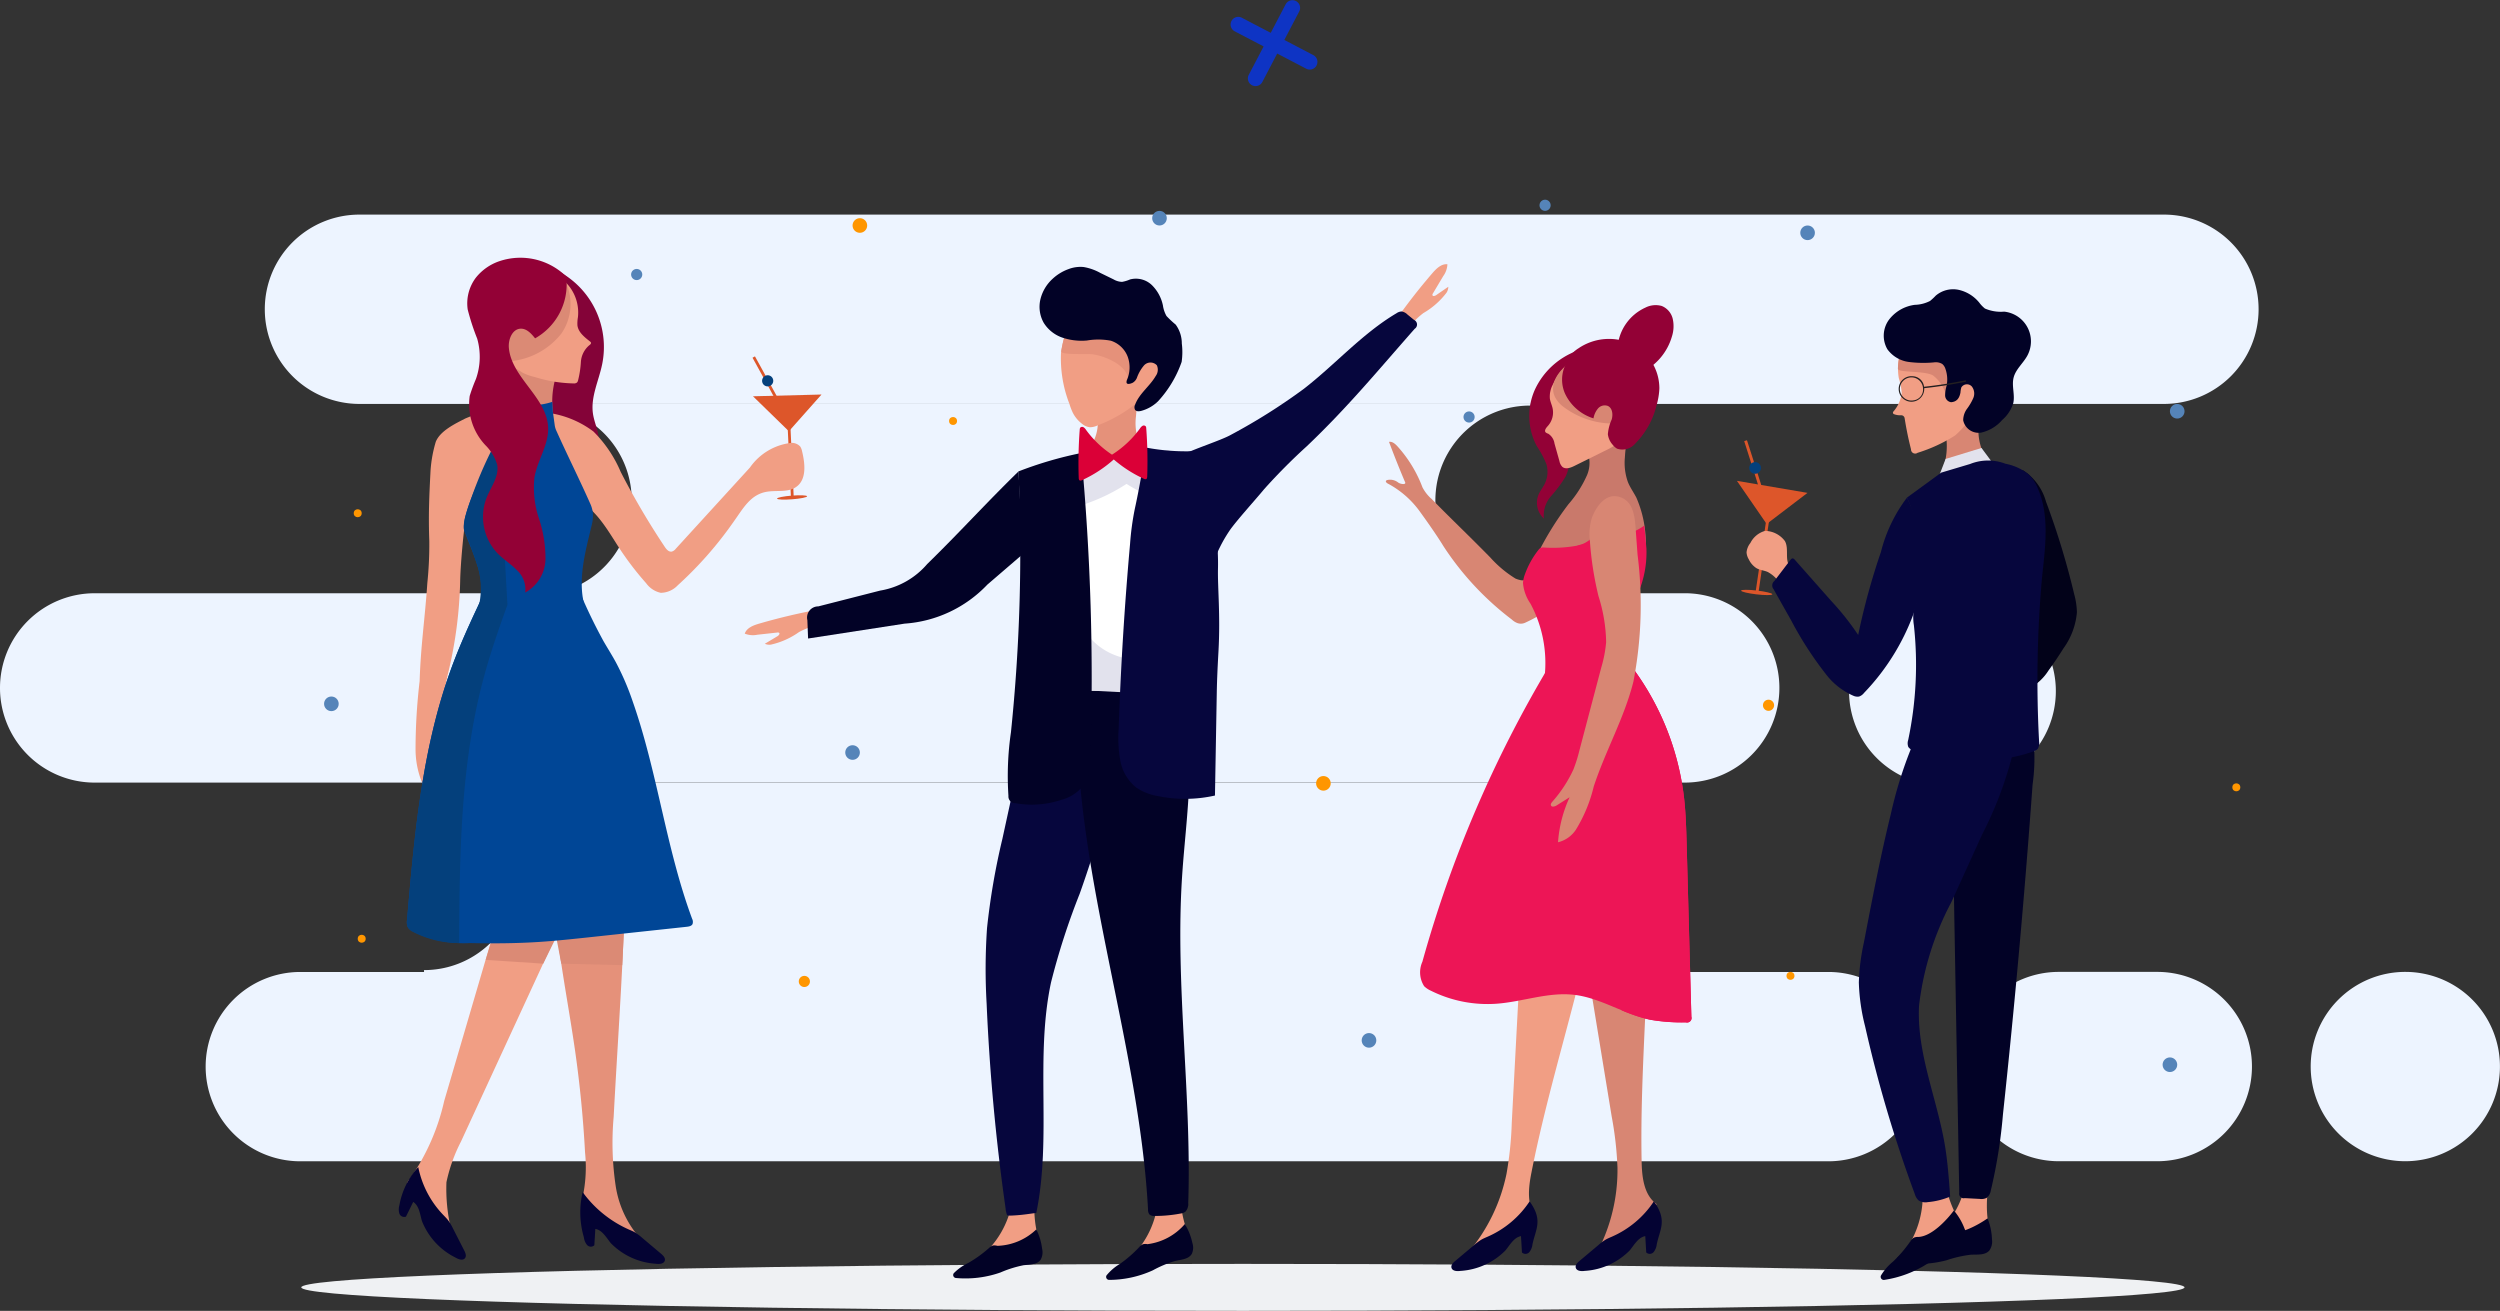 <svg xmlns="http://www.w3.org/2000/svg" width="166.522" height="87.314" viewBox="0 0 166.522 87.314">
  <rect x="0" y="0" width="166.522" height="87.314" fill="#333333" stroke="none"/>
  <g id="Group_5563" data-name="Group 5563" transform="translate(-291.621 -1601.197)">
    <g id="Group_3844" data-name="Group 3844" transform="translate(291.621 1615.492)">
      <path id="Path_2801" data-name="Path 2801" d="M599.7,1746.146h-1.169a6.3,6.3,0,0,1-6.3-6.305h0a6.305,6.305,0,0,1,6.3-6.305H599.7a6.305,6.305,0,0,1,6.305,6.305h0A6.3,6.3,0,0,1,599.7,1746.146Z" transform="translate(-469.068 -1708.104)" fill="#edf4ff"/>
      <g id="Group_1160" data-name="Group 1160" transform="translate(0 0)">
        <path id="Path_2802" data-name="Path 2802" d="M394.085,1655.292H273.891a6.3,6.3,0,0,0-6.305,6.305h0a6.305,6.305,0,0,0,6.305,6.305H394.085a6.305,6.305,0,0,0,6.305-6.305h0A6.3,6.3,0,0,0,394.085,1655.292Z" transform="translate(-249.948 -1655.292)" fill="#edf4ff"/>
        <path id="Path_2803" data-name="Path 2803" d="M331.843,1713.006h0a6.306,6.306,0,0,0-6.305-6.306H314.062a6.305,6.305,0,0,1,1.181-12.5h.043v-.111H247.515v.125c.135-.01.271-.013.409-.013h1.17a6.306,6.306,0,0,1,1.181,12.5H219.625a6.306,6.306,0,0,0-6.305,6.306h0a6.305,6.305,0,0,0,6.305,6.306H325.538A6.305,6.305,0,0,0,331.843,1713.006Z" transform="translate(-213.32 -1681.48)" fill="#edf4ff"/>
        <path id="Path_2804" data-name="Path 2804" d="M363.541,1784.3H349.677v-.131c-.089,0-.18.006-.271.006h-1.169a6.306,6.306,0,0,1-1.252-12.486H271.261a6.306,6.306,0,0,1-1.252,12.486H270v.125h-8.241a6.305,6.305,0,0,0-6.305,6.305h0a6.305,6.305,0,0,0,6.305,6.305H363.541a6.305,6.305,0,0,0,6.305-6.305h0A6.305,6.305,0,0,0,363.541,1784.3Z" transform="translate(-241.756 -1733.853)" fill="#edf4ff"/>
      </g>
      <path id="Path_2805" data-name="Path 2805" d="M628.691,1823.093h-6.56a6.306,6.306,0,0,1-6.305-6.306h0a6.3,6.3,0,0,1,6.305-6.305h6.56a6.305,6.305,0,0,1,6.306,6.305h0A6.306,6.306,0,0,1,628.691,1823.093Z" transform="translate(-484.997 -1760.04)" fill="#edf4ff"/>
      <path id="Path_2806" data-name="Path 2806" d="M693.15,1823.093h0a6.306,6.306,0,0,1-6.305-6.306h0a6.3,6.3,0,0,1,6.305-6.305h0a6.3,6.3,0,0,1,6.3,6.305h0A6.305,6.305,0,0,1,693.15,1823.093Z" transform="translate(-532.932 -1760.04)" fill="#edf4ff"/>
    </g>
    <path id="Path_4246" data-name="Path 4246" d="M409.255,334.36l-1.913-1,1-1.912a.511.511,0,0,0-.905-.474l-1,1.913-1.913-1a.511.511,0,1,0-.474.905l1.913,1-1,1.913a.511.511,0,0,0,.905.473l1-1.913,1.913,1a.511.511,0,1,0,.473-.905Z" transform="translate(-30.174 1270.498)" fill="#0e34c4"/>
    <g id="Group_5049" data-name="Group 5049" transform="translate(311.689 1614.498)">
      <ellipse id="Ellipse_190" data-name="Ellipse 190" cx="62.72" cy="1.564" rx="62.72" ry="1.564" transform="translate(0 70.885)" fill="#eff1f3"/>
      <g id="Group_5022" data-name="Group 5022" transform="translate(29.54 4.297)">
        <path id="Path_8285" data-name="Path 8285" d="M396,123.324A39.877,39.877,0,0,1,398.577,120c.264-.306.6-.635,1-.591a1.462,1.462,0,0,1-.282.793l-.686,1.152a.152.152,0,0,0-.031.106c.021.1.166.062.246.006l.813-.559a.758.758,0,0,1-.118.393,5.2,5.2,0,0,1-1.541,1.358A5.323,5.323,0,0,0,396.8,123.9" transform="translate(-352.774 -119.404)" fill="#f19e84"/>
        <path id="Path_8286" data-name="Path 8286" d="M331.639,143.995a2.855,2.855,0,0,1-.915,3.053c-.043.034-.091.088-.063.135a.11.11,0,0,0,.061.039,7.05,7.05,0,0,0,5.15-.043,3.9,3.9,0,0,1-1.514-1.542,3.582,3.582,0,0,1-.051-1.2,17.051,17.051,0,0,1,.569-3.179" transform="translate(-308.25 -134.294)" fill="#e5917a"/>
        <path id="Path_8287" data-name="Path 8287" d="M265.394,191.516a39.9,39.9,0,0,0-4.095.964c-.388.113-.826.281-.953.665a1.467,1.467,0,0,0,.839.073l1.332-.147a.152.152,0,0,1,.11.016c.078.059-.013.176-.1.227l-.846.507a.757.757,0,0,0,.406.056,5.2,5.2,0,0,0,1.875-.838,5.325,5.325,0,0,1,1.624-.551" transform="translate(-260.346 -168.537)" fill="#f19e84"/>
        <g id="Group_5018" data-name="Group 5018" transform="translate(19.64 0.178)">
          <path id="Path_8288" data-name="Path 8288" d="M326.985,131.3a8.859,8.859,0,0,0-.592,2.118,8.333,8.333,0,0,0,.56,3.392,4.164,4.164,0,0,0,.22.578,2.145,2.145,0,0,0,.647.77.961.961,0,0,0,.5.211,1.216,1.216,0,0,0,.536-.135,9.285,9.285,0,0,0,2.887-1.745,3.9,3.9,0,0,0,1.288-3.02" transform="translate(-324.969 -127.686)" fill="#f19e84"/>
          <path id="Path_8289" data-name="Path 8289" d="M326.68,133.076a8.322,8.322,0,0,0-.187.865c-.028.267,1.441.165,2,.2s2.364.573,2.495,1.732.582-2.446.582-2.446l-1.874-.961-1.7-.233" transform="translate(-325.055 -128.326)" fill="#e5917a"/>
          <path id="Path_8290" data-name="Path 8290" d="M327.786,127.531c-.1.337.244.219.384.157a.664.664,0,0,0,.293-.341,2.618,2.618,0,0,1,.479-.829.581.581,0,0,1,.847,0,.707.707,0,0,1-.077.717c-.392.681-1.1,1.169-1.37,1.906a.369.369,0,0,0,0,.35c.089.116.266.1.407.064a2.548,2.548,0,0,0,1.121-.64,7.538,7.538,0,0,0,1.571-2.623,4.538,4.538,0,0,0,.011-1.222,2.117,2.117,0,0,0-.409-1.262,6.406,6.406,0,0,1-.612-.573,2.03,2.03,0,0,1-.237-.7,2.65,2.65,0,0,0-.736-1.358,1.535,1.535,0,0,0-1.45-.378,2.287,2.287,0,0,1-.534.163,1.191,1.191,0,0,1-.571-.167l-.878-.428a3.507,3.507,0,0,0-1.112-.394,2.238,2.238,0,0,0-1.009.139,3.1,3.1,0,0,0-1.074.661,2.714,2.714,0,0,0-.8,1.367,2.168,2.168,0,0,0,.226,1.552,2.372,2.372,0,0,0,1.265.992,4.029,4.029,0,0,0,1.619.183,4.465,4.465,0,0,1,1.584.014,1.785,1.785,0,0,1,1.127,1.076,2.079,2.079,0,0,1-.07,1.572" transform="translate(-321.981 -119.963)" fill="#020226"/>
        </g>
        <g id="Group_5021" data-name="Group 5021" transform="translate(4.167 3.148)">
          <path id="Path_8291" data-name="Path 8291" d="M351.821,138.848c.653-.368,2.571-.976,3.224-1.344a39.609,39.609,0,0,0,4.854-3.058c2.105-1.629,3.9-3.69,6.183-5.043a.656.656,0,0,1,.333-.12.682.682,0,0,1,.393.2l.445.364a.337.337,0,0,1,.043.59c-2.469,2.8-4.485,5.254-7.184,7.82a39.074,39.074,0,0,0-2.851,2.87c-.462.571-1.913,2.17-2.318,2.785A9.53,9.53,0,0,0,353.888,146a9.069,9.069,0,0,1-1.115-4.629" transform="translate(-326.839 -129.283)" fill="#06063d"/>
          <path id="Path_8292" data-name="Path 8292" d="M287.489,162.722c-2.2,2.145-3.888,4.026-6.084,6.171a5.256,5.256,0,0,1-3.133,1.767l-4.119,1.052a.743.743,0,0,0-.728.918l.048,1.222,6.426-.991a8.389,8.389,0,0,0,5.515-2.6l2.367-2.036" transform="translate(-273.422 -152.067)" fill="#020226"/>
          <path id="Path_8293" data-name="Path 8293" d="M327.137,159.059a12.71,12.71,0,0,0,5.013-.151.379.379,0,0,1,.29.01.367.367,0,0,1,.124.27c.4,2.788-.139,5.613-.374,8.42a38.711,38.711,0,0,0,.121,7.683.505.505,0,0,1-.066.4.5.5,0,0,1-.318.122,34.215,34.215,0,0,1-4.227.275,1.246,1.246,0,0,1-.763-.167,1.278,1.278,0,0,1-.367-.943l-.441-4.582c-.359-3.733-.7-7.608.554-11.141" transform="translate(-309.108 -149.452)" fill="#fff"/>
          <g id="Group_5019" data-name="Group 5019" transform="translate(9.708 26.852)">
            <path id="Path_8294" data-name="Path 8294" d="M311.493,314.788a6.091,6.091,0,0,1-2.226,3.78c1.176-.52,2.521-.512,3.737-.93a.4.4,0,0,0,.191-.111.433.433,0,0,0,.016-.38,7.4,7.4,0,0,1-.21-2.612" transform="translate(-307.553 -282.357)" fill="#f19e84"/>
            <path id="Path_8295" data-name="Path 8295" d="M309.432,321.164a3.966,3.966,0,0,1,.387,1.3.994.994,0,0,1-.1.719c-.238.337-.728.318-1.137.368a7.579,7.579,0,0,0-1.546.485,7.04,7.04,0,0,1-2.963.365.2.2,0,0,1-.14-.317,3.406,3.406,0,0,1,.965-.685,8.142,8.142,0,0,0,1.37-.985.655.655,0,0,1,.286-.179.711.711,0,0,1,.282.024,3.914,3.914,0,0,0,2.6-1.1" transform="translate(-303.887 -286.873)" fill="#020226"/>
            <path id="Path_8296" data-name="Path 8296" d="M313.617,213.551l-1.8,8.273a46.392,46.392,0,0,0-1.024,5.95,39.742,39.742,0,0,0-.027,5.024q.293,6.836,1.259,13.621a1.56,1.56,0,0,0,.105.472c.073.04.18.041.633.01s.874-.1,1.311-.156c1.038-5.032-.092-10.326.981-15.351a46.882,46.882,0,0,1,1.909-5.908,74.03,74.03,0,0,0,2.958-10.822" transform="translate(-308.531 -213.551)" fill="#06063d"/>
          </g>
          <g id="Group_5020" data-name="Group 5020" transform="translate(17.942 25.248)">
            <path id="Path_8297" data-name="Path 8297" d="M342.778,313.852a6.09,6.09,0,0,1-1.867,3.97c1.123-.626,2.462-.743,3.635-1.271a.4.4,0,0,0,.18-.128.432.432,0,0,0-.019-.38,7.39,7.39,0,0,1-.451-2.581" transform="translate(-337.348 -280.021)" fill="#f19e84"/>
            <path id="Path_8298" data-name="Path 8298" d="M341.117,320.032a3.956,3.956,0,0,1,.506,1.262.993.993,0,0,1-.036.726c-.206.357-.7.384-1.1.472a7.558,7.558,0,0,0-1.495.626,7.045,7.045,0,0,1-2.917.638.2.2,0,0,1-.169-.3,3.4,3.4,0,0,1,.9-.771,8.151,8.151,0,0,0,1.273-1.108.655.655,0,0,1,.268-.2.71.71,0,0,1,.283,0,3.912,3.912,0,0,0,2.488-1.336" transform="translate(-333.918 -284.498)" fill="#020226"/>
            <path id="Path_8299" data-name="Path 8299" d="M329.76,208.518c-.449,11.437,4.1,23.138,4.72,34.567a.5.5,0,0,0,.1.339.482.482,0,0,0,.344.093,9.1,9.1,0,0,0,1.711-.158.721.721,0,0,0,.336-.127.757.757,0,0,0,.188-.577c.235-7.262-.885-14.533-.408-21.783.27-4.1,1.037-8.327-.178-12.256" transform="translate(-329.728 -208.518)" fill="#020226"/>
          </g>
          <path id="Path_8300" data-name="Path 8300" d="M336.243,158.417a.194.194,0,0,0-.038-.114.292.292,0,0,0-.3-.04.646.646,0,0,0-.23.172c-.683.695-1.39-.021-2.378.435-.913-.444-1.881.308-2.522-.344a.645.645,0,0,0-.23-.172.291.291,0,0,0-.3.04.2.2,0,0,0-.038.114,21.591,21.591,0,0,0-.092,3.222.169.169,0,0,0,.1.174.324.324,0,0,0,.2-.021A12.492,12.492,0,0,0,333.3,160.5a12.57,12.57,0,0,0,2.738,1.29.323.323,0,0,0,.2.02.168.168,0,0,0,.1-.174A21.625,21.625,0,0,0,336.243,158.417Z" transform="translate(-312.038 -149.014)" fill="#e2e2ed"/>
          <path id="Path_8301" data-name="Path 8301" d="M329.057,195.885a4.251,4.251,0,0,0,3.791,1.951c2.789.027,0,2.253,0,2.253L328,199.838" transform="translate(-310.612 -174.662)" fill="#e2e2ed"/>
          <path id="Path_8302" data-name="Path 8302" d="M320.176,158.884a159.977,159.977,0,0,1,.617,20.306,3.51,3.51,0,0,1-.268,1.56,2.782,2.782,0,0,1-1.665,1.233,6.237,6.237,0,0,1-3.071.222.445.445,0,0,1-.454-.482,20.2,20.2,0,0,1,.167-4.241,116.66,116.66,0,0,0,.5-17.375,25.543,25.543,0,0,1,4.169-1.223" transform="translate(-301.939 -149.452)" fill="#020226"/>
          <path id="Path_8303" data-name="Path 8303" d="M340.324,157.755c-.25,1.317-.493,2.781-.782,4.091a18.3,18.3,0,0,0-.313,2.319q-.551,6.14-.759,12.3a8.675,8.675,0,0,0,.106,2.125,3,3,0,0,0,1.06,1.8,3.592,3.592,0,0,0,1.424.567,9.028,9.028,0,0,0,3.824-.031l.121-6.854c.016-.917.062-1.834.113-2.75.134-2.4-.06-4.286-.033-5.474.077-3.312-.9-4.652-.509-7.942a14.321,14.321,0,0,1-4.254-.153" transform="translate(-317.732 -148.682)" fill="#06063d"/>
          <path id="Path_8304" data-name="Path 8304" d="M334.612,153.3a.248.248,0,0,0-.028-.114.17.17,0,0,0-.218-.04.521.521,0,0,0-.169.172,6.725,6.725,0,0,1-1.865,1.748,6.722,6.722,0,0,1-1.734-1.657.52.52,0,0,0-.169-.172.171.171,0,0,0-.218.04.248.248,0,0,0-.028.114,29.367,29.367,0,0,0-.068,3.222c0,.067.013.147.074.174a.182.182,0,0,0,.144-.021,8.417,8.417,0,0,0,2.116-1.382,8.432,8.432,0,0,0,2.011,1.291.18.18,0,0,0,.144.02c.061-.027.072-.107.074-.174A29.47,29.47,0,0,0,334.612,153.3Z" transform="translate(-312.038 -145.527)" fill="#db0037"/>
        </g>
      </g>
      <path id="Path_8305" data-name="Path 8305" d="M510.128,148.422a4.625,4.625,0,0,1-.4,3.5c-.029.053-.059.123-.018.168s.092.031.141.021l2.31-.46a3.469,3.469,0,0,0,1.316-.453,3.592,3.592,0,0,1-1.066-2.429,10.647,10.647,0,0,1,.263-2.7" transform="translate(-400.698 -133.273)" fill="#d88673"/>
      <g id="Group_5028" data-name="Group 5028" transform="translate(95.627 16.027)">
        <g id="Group_5023" data-name="Group 5023" transform="translate(0 2.701)">
          <path id="Path_8306" data-name="Path 8306" d="M467.745,164.695l4.7.8-2.72,2.074Z" transform="translate(-467.745 -164.695)" fill="#dd562a"/>
        </g>
        <g id="Group_5024" data-name="Group 5024" transform="translate(1.249 4.859)">
          <rect id="Rectangle_1913" data-name="Rectangle 1913" width="5.26" height="0.194" transform="translate(0 5.204) rotate(-81.596)" fill="#dd562a"/>
        </g>
        <g id="Group_5025" data-name="Group 5025" transform="translate(0.262 9.886)">
          <ellipse id="Ellipse_191" data-name="Ellipse 191" cx="0.128" cy="1.048" rx="0.128" ry="1.048" transform="matrix(0.116, -0.993, 0.993, 0.116, 0, 0.254)" fill="#dd562a"/>
        </g>
        <g id="Group_5026" data-name="Group 5026" transform="translate(0.484)">
          <path id="Path_8307" data-name="Path 8307" d="M470.339,159.673c-.023-.109-.656-2.091-1.076-3.4l.185-.06c.107.334,1.049,3.262,1.081,3.416Z" transform="translate(-469.263 -156.217)" fill="#dd562a"/>
        </g>
        <g id="Group_5027" data-name="Group 5027" transform="translate(0.753 1.383)">
          <ellipse id="Ellipse_192" data-name="Ellipse 192" cx="0.39" cy="0.39" rx="0.39" ry="0.39" transform="translate(0 0.765) rotate(-78.929)" fill="#04407c"/>
        </g>
      </g>
      <g id="Group_5029" data-name="Group 5029" transform="translate(105.408 5.963)">
        <path id="Path_8308" data-name="Path 8308" d="M502.436,129.789a10.884,10.884,0,0,0-1.327,1.969,3.656,3.656,0,0,0-.363,2.308,4.369,4.369,0,0,1,.193.987,2.278,2.278,0,0,1-.563,1.252.108.108,0,0,0,.04.16,1.128,1.128,0,0,0,.494.076.232.232,0,0,1,.225.2q.163,1.043.424,2.068a.277.277,0,0,0,.438.234,10.363,10.363,0,0,0,2.5-1.155,6.113,6.113,0,0,0,1.887-3.059" transform="translate(-499.745 -128.146)" fill="#f19e84"/>
        <path id="Path_8309" data-name="Path 8309" d="M501.47,138.1a4.553,4.553,0,0,0-.081.753c.01.273,1.755.112,2.335.439a2.433,2.433,0,0,1,.9,1.448,19.172,19.172,0,0,0,1.25-2.031l-.87-.983" transform="translate(-500.448 -133.552)" fill="#d88673"/>
        <path id="Path_8310" data-name="Path 8310" d="M502.919,132.159c.394-.03.557-.271.629-.645a1.529,1.529,0,0,1,.06-.344.44.44,0,0,1,.694-.062.767.767,0,0,1,.1.776,3.607,3.607,0,0,1-.414.709,1.3,1.3,0,0,0-.258.767,1.044,1.044,0,0,0,1.213.82,2.593,2.593,0,0,0,1.382-.836,2.406,2.406,0,0,0,.742-1.132c.12-.552-.117-1.139.02-1.688.141-.564.641-.959.918-1.472a1.992,1.992,0,0,0-1.547-2.926,2.657,2.657,0,0,1-1.28-.207,2.146,2.146,0,0,1-.383-.4,2.457,2.457,0,0,0-1.366-.845,1.782,1.782,0,0,0-1.53.389,3.9,3.9,0,0,1-.376.351,2.36,2.36,0,0,1-1.018.259,2.571,2.571,0,0,0-1.734,1.013,1.8,1.8,0,0,0-.091,1.945,2.1,2.1,0,0,0,1.414.845,7.584,7.584,0,0,0,1.69.03.84.84,0,0,1,.553.107.709.709,0,0,1,.216.344,2.12,2.12,0,0,1,.073,1.1,2.349,2.349,0,0,0-.1.647.465.465,0,0,0,.393.454" transform="translate(-498.44 -124.632)" fill="#020226"/>
        <path id="Path_8311" data-name="Path 8311" d="M506.394,143.1q-1.357.278-2.735.425a.785.785,0,0,0-.741-.7.851.851,0,1,0,.754.846c0-.018,0-.035,0-.052q1.385-.149,2.752-.427C506.479,143.177,506.454,143.085,506.394,143.1Zm-3.476,1.338a.772.772,0,1,1,.675-.766A.725.725,0,0,1,502.918,144.435Z" transform="translate(-500.977 -137.027)" fill="#231f20"/>
      </g>
      <path id="Path_8312" data-name="Path 8312" d="M472.681,177.562c-.423-.432-.077-1.209-.371-1.738a1.672,1.672,0,0,0-1.324-.68,1.553,1.553,0,0,0-.977.805,1.158,1.158,0,0,0-.255.631,1.026,1.026,0,0,0,.148.458,1.415,1.415,0,0,0,.514.59c.229.128.5.145.743.249a2.192,2.192,0,0,1,.757.671" transform="translate(-373.486 -153.082)" fill="#f19e84"/>
      <g id="Group_5032" data-name="Group 5032" transform="translate(97.98 16.537)">
        <path id="Path_8313" data-name="Path 8313" d="M525.484,162.408a3.654,3.654,0,0,1,1.567,2.113,51.933,51.933,0,0,1,1.878,6.164,5.028,5.028,0,0,1,.181,1.206,4.791,4.791,0,0,1-.9,2.407q-.474.759-1,1.481a3.425,3.425,0,0,1-1.145,1.11,1.291,1.291,0,0,1-1.493-.16" transform="translate(-508.817 -160.945)" fill="#020219"/>
        <g id="Group_5030" data-name="Group 5030" transform="translate(8.309 49.108)">
          <path id="Path_8314" data-name="Path 8314" d="M509.747,312.065a6.368,6.368,0,0,1-2.638,3.75c1.269-.442,2.669-.321,3.971-.652a.417.417,0,0,0,.208-.1.453.453,0,0,0,.048-.395,7.731,7.731,0,0,1,0-2.739" transform="translate(-505.228 -311.93)" fill="#f19e84"/>
          <path id="Path_8315" data-name="Path 8315" d="M507.238,318.859a4.141,4.141,0,0,1,.293,1.391,1.037,1.037,0,0,1-.168.741c-.276.331-.785.27-1.216.287a7.9,7.9,0,0,0-1.652.375,7.359,7.359,0,0,1-3.118.13.208.208,0,0,1-.119-.342,3.567,3.567,0,0,1,1.063-.632,8.531,8.531,0,0,0,1.51-.911.684.684,0,0,1,.313-.162.739.739,0,0,1,.292.049c.824.24,2.1-.433,2.8-.926" transform="translate(-501.205 -316.651)" fill="#020226"/>
        </g>
        <path id="Path_8316" data-name="Path 8316" d="M510.131,159.565l.393-1.017,2.39-.731.631.848S512.062,159.019,510.131,159.565Z" transform="translate(-498.977 -157.816)" fill="#e2e2ed"/>
        <g id="Group_5031" data-name="Group 5031" transform="translate(7.22 48.667)">
          <path id="Path_8317" data-name="Path 8317" d="M503.709,311.176a6.366,6.366,0,0,1-1.319,4.391c1.065-.82,2.431-1.147,3.562-1.873a.422.422,0,0,0,.167-.16.454.454,0,0,0-.079-.39,7.724,7.724,0,0,1-.863-2.6" transform="translate(-500.923 -310.545)" fill="#f19e84"/>
          <path id="Path_8318" data-name="Path 8318" d="M502.663,317.2a4.145,4.145,0,0,1,.717,1.227,1.037,1.037,0,0,1,.075.756c-.157.4-.66.5-1.063.657a7.892,7.892,0,0,0-1.449.877,7.366,7.366,0,0,1-2.918,1.108.208.208,0,0,1-.221-.287,3.564,3.564,0,0,1,.809-.935,8.534,8.534,0,0,0,1.146-1.341.68.68,0,0,1,.246-.253.742.742,0,0,1,.292-.046c.858-.033,1.855-1.074,2.367-1.764" transform="translate(-497.786 -315.077)" fill="#020226"/>
        </g>
        <path id="Path_8319" data-name="Path 8319" d="M513.1,215.433c-.168,3.548-.1,7.1-.04,10.653l.059,3.287.263,14.708a.3.3,0,0,0,.367.353l1,.052a.791.791,0,0,0,.45-.065.778.778,0,0,0,.287-.5,34.35,34.35,0,0,0,.807-5.059q1.179-10.969,1.974-21.975a12.776,12.776,0,0,0-.365-5.279" transform="translate(-500.927 -194.466)" fill="#020226"/>
        <path id="Path_8320" data-name="Path 8320" d="M503.288,162.916a9.894,9.894,0,0,1,.856,4.705,8,8,0,0,1-.246,2.311,4.7,4.7,0,0,0-.174.626,3.261,3.261,0,0,0,.024.85,24.268,24.268,0,0,1-.379,7.655.687.687,0,0,0,.01.464.676.676,0,0,0,.48.267c2.6.588,5.386.953,7.881.011a.616.616,0,0,0,.25-.145.647.647,0,0,0,.1-.469,76.6,76.6,0,0,1,.192-10.929c.211-2.034.535-4.187-.315-6.046a2.65,2.65,0,0,0-.568-.846,3.573,3.573,0,0,0-1.546-.71,3.235,3.235,0,0,0-2.361.016l-1.922.575" transform="translate(-494.315 -159.608)" fill="#06063d"/>
        <path id="Path_8321" data-name="Path 8321" d="M497.086,216.952a27.916,27.916,0,0,0-1.725,5.253c-.695,2.832-1.247,5.7-1.795,8.56a14.376,14.376,0,0,0-.339,2.67,13.3,13.3,0,0,0,.418,2.927,87.717,87.717,0,0,0,3.311,11.172.919.919,0,0,0,.253.423.846.846,0,0,0,.6.113,4.885,4.885,0,0,0,1.5-.371c-.082-1.159-.164-2.319-.358-3.464-.528-3.1-1.88-6.111-1.713-9.256a19.492,19.492,0,0,1,2.149-6.885l2.068-4.546a24.892,24.892,0,0,0,2.376-7" transform="translate(-487.46 -197.835)" fill="#06063d"/>
        <path id="Path_8322" data-name="Path 8322" d="M484.1,168.2a10.052,10.052,0,0,0-1.732,3.611,45.8,45.8,0,0,0-1.517,5.534,17.537,17.537,0,0,0-1.782-2.252l-2.438-2.756a.216.216,0,0,0-.144-.092c-.066,0-.115.057-.155.109l-1.067,1.4a.386.386,0,0,0-.052.539l1.177,2.087a23.557,23.557,0,0,0,2.285,3.542,4.635,4.635,0,0,0,1.858,1.474.652.652,0,0,0,.378.051.721.721,0,0,0,.331-.242,15.136,15.136,0,0,0,3.495-5.849,9.726,9.726,0,0,0-.636-7.159" transform="translate(-475.128 -164.889)" fill="#06063d"/>
      </g>
      <g id="Group_5042" data-name="Group 5042" transform="translate(3.76 3.855)">
        <path id="Path_8323" data-name="Path 8323" d="M199.59,155.682c-1.344.683-4.588-.268-4.823,1.224-.146.922-.327,3.027-.344,3.961a28.682,28.682,0,0,1-.841,6.334,14.664,14.664,0,0,0-.331,3.142,23.1,23.1,0,0,0,.4,2.981c.069.877-.88-1.578-1-.9l.355,3.2a.18.18,0,0,1-.3.151,5.975,5.975,0,0,1-1.257-3.634,39.069,39.069,0,0,1,.272-4.558c.078-2.433.358-4.187.512-6.521a25.094,25.094,0,0,0,.132-2.813c-.063-1.734-.006-2.96.083-4.692a8.735,8.735,0,0,1,.351-1.923c.3-.724,1.271-1.189,1.968-1.546a17.406,17.406,0,0,1,2.119-.729" transform="translate(-187.598 -139.37)" fill="#f19e84"/>
        <g id="Group_5038" data-name="Group 5038" transform="translate(26.297 6.581)">
          <g id="Group_5033" data-name="Group 5033" transform="translate(0.031 2.542)">
            <path id="Path_8324" data-name="Path 8324" d="M262.064,146.765l4.564-.117-2.173,2.447Z" transform="translate(-262.064 -146.648)" fill="#dd562a"/>
          </g>
          <g id="Group_5034" data-name="Group 5034" transform="translate(2.322 4.306)">
            <rect id="Rectangle_1914" data-name="Rectangle 1914" width="0.186" height="5.033" transform="translate(0 0.009) rotate(-2.666)" fill="#dd562a"/>
          </g>
          <g id="Group_5035" data-name="Group 5035" transform="translate(1.625 9.198)">
            <ellipse id="Ellipse_193" data-name="Ellipse 193" cx="1.003" cy="0.123" rx="1.003" ry="0.123" transform="matrix(0.997, -0.077, 0.077, 0.997, 0, 0.154)" fill="#dd562a"/>
          </g>
          <g id="Group_5036" data-name="Group 5036">
            <path id="Path_8325" data-name="Path 8325" d="M263.6,141.751c-.042-.1-1-1.842-1.634-2.991l.163-.09c.162.293,1.584,2.87,1.643,3.009Z" transform="translate(-261.967 -138.67)" fill="#dd562a"/>
          </g>
          <g id="Group_5037" data-name="Group 5037" transform="translate(0.637 1.257)">
            <ellipse id="Ellipse_194" data-name="Ellipse 194" cx="0.372" cy="0.372" rx="0.372" ry="0.372" fill="#04407c"/>
          </g>
        </g>
        <g id="Group_5039" data-name="Group 5039" transform="translate(12.98 34.536)">
          <path id="Path_8326" data-name="Path 8326" d="M220.18,231.817c-.092,4.347.886,8.634,1.5,12.938q.474,3.339.655,6.71a9.583,9.583,0,0,1-.223,3.266,26.271,26.271,0,0,0,4.384,2.964,6.826,6.826,0,0,1-2.121-4,19.551,19.551,0,0,1-.133-4.6c.4-7.562,1.046-15.131.727-22.7" transform="translate(-220.174 -226.399)" fill="#e5917a"/>
          <path id="Path_8327" data-name="Path 8327" d="M226.107,313.217a5.92,5.92,0,0,0,.071,3.054,1,1,0,0,0,.208.51.34.34,0,0,0,.491.024l.065-1.09c.471.087.728.577,1.031.949a4.594,4.594,0,0,0,3.005,1.373c.229.033.538.011.594-.214.044-.175-.108-.332-.246-.448l-1.264-1.065a3.387,3.387,0,0,0-.5-.372c-.124-.07-.256-.124-.386-.181a7.619,7.619,0,0,1-3.1-2.521" transform="translate(-224.096 -285.552)" fill="#040333"/>
        </g>
        <g id="Group_5040" data-name="Group 5040" transform="translate(2.733 29.725)">
          <path id="Path_8328" data-name="Path 8328" d="M196.31,216.941a4.423,4.423,0,0,1,.857,2.989,13.159,13.159,0,0,1-.645,3.1l-4.32,14.728a14.674,14.674,0,0,1-2.291,5.194.59.59,0,0,0-.189.443.564.564,0,0,0,.25.311c.969.735,1.692,1.75,2.661,2.485a11.662,11.662,0,0,1-.281-3.026,10.779,10.779,0,0,1,.965-2.7l8.15-17.654a8.223,8.223,0,0,0,.712-1.966,8.841,8.841,0,0,0-.317-3.4q-.661-3.047-1.019-6.15" transform="translate(-189.176 -211.302)" fill="#f19e84"/>
          <path id="Path_8329" data-name="Path 8329" d="M189.315,308.134a5.078,5.078,0,0,0-1.256,2.538.992.992,0,0,0-.006.551.341.341,0,0,0,.444.213l.482-.98c.4.263.448.815.582,1.276a4.6,4.6,0,0,0,2.239,2.434c.2.119.491.219.63.033.108-.144.029-.348-.053-.508l-.753-1.473a3.381,3.381,0,0,0-.318-.537c-.087-.113-.188-.214-.286-.317a6.4,6.4,0,0,1-1.705-3.23" transform="translate(-188.016 -277.279)" fill="#040333"/>
        </g>
        <path id="Path_8330" data-name="Path 8330" d="M206.6,259.275l-.422,1.356,3.832.254,1.087-2.214" transform="translate(-197.656 -213.852)" fill="#db8a75"/>
        <path id="Path_8331" data-name="Path 8331" d="M220.753,258.305l4.06.1.167-3.52-4.805.385" transform="translate(-207.194 -211.272)" fill="#db8a75"/>
        <path id="Path_8332" data-name="Path 8332" d="M195.185,185.571c-.889,1.848-1.78,3.7-2.489,5.623-1.971,5.355-2.478,11.122-2.968,16.808a.873.873,0,0,0,.051.487.784.784,0,0,0,.308.281,7.706,7.706,0,0,0,3.849.787c1.527.033,3.056.024,4.581-.075,1.082-.07,2.161-.186,3.24-.3l6.6-.71c.147-.016.318-.047.386-.179a.461.461,0,0,0-.03-.362c-1.74-4.7-2.3-9.76-3.96-14.485a17.555,17.555,0,0,0-1.12-2.6c-.257-.471-.546-.925-.814-1.39a36.234,36.234,0,0,1-1.923-4.1" transform="translate(-186.443 -163.896)" fill="#004696"/>
        <path id="Path_8333" data-name="Path 8333" d="M194.784,192.116c.549-2.081,1.286-4.1,2.022-6.113l4.13-.491-.04-.094-5.712.219c-.889,1.847-1.78,3.7-2.489,5.623-1.971,5.355-2.478,11.122-2.968,16.808a.872.872,0,0,0,.051.487.783.783,0,0,0,.308.281,6.579,6.579,0,0,0,3.113.762C193.225,203.717,193.294,197.764,194.784,192.116Z" transform="translate(-186.443 -163.941)" fill="#04407c"/>
        <path id="Path_8334" data-name="Path 8334" d="M217.078,120.726a5.722,5.722,0,0,1,3,6.24c-.224,1.1-.775,2.178-.614,3.291.066.459.251.892.343,1.347a3.363,3.363,0,0,1-.1,1.689.538.538,0,0,1-.156.269.544.544,0,0,1-.334.083,4,4,0,0,1-4-4.5c.1-.771.418-1.5.474-2.279.089-1.227-.489-2.413-.509-3.643" transform="translate(-203.796 -119.863)" fill="#840338"/>
        <path id="Path_8335" data-name="Path 8335" d="M213.1,141.123a5.78,5.78,0,0,0-.052,3.535c.021.067.039.152-.014.2a.182.182,0,0,1-.088.035,6.636,6.636,0,0,1-3.323,0,.366.366,0,0,1-.214-.131.4.4,0,0,1,0-.311,11.17,11.17,0,0,0,.379-3.9" transform="translate(-199.841 -133.372)" fill="#db8a75"/>
        <path id="Path_8336" data-name="Path 8336" d="M218.779,155.956c1.6.367,2.479,1.94,3.337,3.274a20.023,20.023,0,0,0,1.88,2.477,1.622,1.622,0,0,0,.972.641,1.579,1.579,0,0,0,1.132-.5,25.049,25.049,0,0,0,3.718-4.229c.64-.888,1.125-1.835,2.243-2.007.633-.1,1.341.052,1.876-.282.767-.479.651-1.561.445-2.41a.846.846,0,0,0-.125-.318.769.769,0,0,0-.6-.241,3.889,3.889,0,0,0-2.748,1.643l-4.944,5.414a.5.5,0,0,1-.261.183c-.2.036-.352-.144-.458-.3a50.6,50.6,0,0,1-2.946-5.01,8.415,8.415,0,0,0-1.815-2.688,6.46,6.46,0,0,0-3.843-1.3" transform="translate(-204.785 -140.017)" fill="#f19e84"/>
        <path id="Path_8337" data-name="Path 8337" d="M204.623,149.576c-1.214,2.131-3.114,5.492-2.99,6.962.291.862.561,1.361.836,2.227a5.54,5.54,0,0,1,.269,2.688,36.443,36.443,0,0,0,6.865-.079c-.374-1.75.17-3.546.576-5.289a2.676,2.676,0,0,0,.042-.646,2.1,2.1,0,0,0-.145-.555c-.769-1.735-1.528-3.234-2.3-4.953a1.332,1.332,0,0,1-.1-.362l-.118-.859-.041-.68a4.324,4.324,0,0,1-2.933-.067" transform="translate(-194.557 -138.421)" fill="#004696"/>
        <path id="Path_8338" data-name="Path 8338" d="M204.511,167.075l-.431-7.72.216-3.293-.648.327a27.473,27.473,0,0,0-1.925,4.734s-.247.781-.037,1.137.766,2.024.766,2.024a5.158,5.158,0,0,1,.193,2.68c-.372.984.142.36.142.36" transform="translate(-194.539 -143.939)" fill="#04407c"/>
        <g id="Group_5041" data-name="Group 5041" transform="translate(7.298)">
          <path id="Path_8339" data-name="Path 8339" d="M211.061,122.074a2.837,2.837,0,0,1,1.254,2.683,2.386,2.386,0,0,0-.033.54c.058.467.478.788.846,1.081a.164.164,0,0,1,.054.061c.031.075-.052.143-.118.19a1.582,1.582,0,0,0-.551,1.1,6.637,6.637,0,0,1-.193,1.251.3.3,0,0,1-.069.125.314.314,0,0,1-.212.06,9.287,9.287,0,0,1-2.607-.43,3.336,3.336,0,0,1-.828-.3,3.969,3.969,0,0,0-.449-.265c-.188-.078-1.86-2.991-1.991-3.148" transform="translate(-204.946 -120.781)" fill="#f19e84"/>
          <path id="Path_8340" data-name="Path 8340" d="M207.727,127.343a4.9,4.9,0,0,0,3.494-1.86,3.472,3.472,0,0,0,.347-3.259l-1.1-.662-4.3,1.424" transform="translate(-204.946 -120.432)" fill="#db8a75"/>
          <path id="Path_8341" data-name="Path 8341" d="M208.946,119.46a4.126,4.126,0,0,1-2.088,3.938c-.249-.314-.559-.657-.959-.644-.56.018-.838.718-.788,1.277.178,2,2.555,3.313,2.616,5.322.036,1.157-.726,2.187-.915,3.329a6.49,6.49,0,0,0,.3,2.709,8.4,8.4,0,0,1,.438,2.7,2.594,2.594,0,0,1-1.349,2.238,1.747,1.747,0,0,0-.575-1.509c-.391-.4-.876-.7-1.268-1.1a3.533,3.533,0,0,1-.733-3.7c.293-.728.845-1.429.709-2.2a3.077,3.077,0,0,0-.78-1.3,3.98,3.98,0,0,1-1.051-3.287,11.494,11.494,0,0,1,.416-1.131,4.421,4.421,0,0,0,.082-2.686,15.614,15.614,0,0,1-.632-1.94,2.841,2.841,0,0,1,.546-2.122,3.4,3.4,0,0,1,1.552-1.091,4.36,4.36,0,0,1,4.694,1.257" transform="translate(-202.342 -118.017)" fill="#930136"/>
        </g>
        <ellipse id="Ellipse_195" data-name="Ellipse 195" cx="0.372" cy="0.372" rx="0.372" ry="0.372" transform="translate(18.209 0.757)" fill="#5584b9"/>
        <ellipse id="Ellipse_196" data-name="Ellipse 196" cx="0.265" cy="0.265" rx="0.265" ry="0.265" transform="translate(0 45.108)" fill="#ff9600"/>
      </g>
      <g id="Group_5043" data-name="Group 5043" transform="translate(1.518 0)">
        <ellipse id="Ellipse_197" data-name="Ellipse 197" cx="0.372" cy="0.372" rx="0.372" ry="0.372" transform="translate(80.958)" fill="#5584b9"/>
        <ellipse id="Ellipse_198" data-name="Ellipse 198" cx="0.372" cy="0.372" rx="0.372" ry="0.372" transform="translate(75.895 14.103)" fill="#5584b9"/>
        <ellipse id="Ellipse_199" data-name="Ellipse 199" cx="0.372" cy="0.372" rx="0.372" ry="0.372" transform="translate(31.619 51.7)" fill="#ff9600"/>
        <ellipse id="Ellipse_200" data-name="Ellipse 200" cx="0.372" cy="0.372" rx="0.372" ry="0.372" transform="translate(95.841 33.304)" fill="#ff9600"/>
        <ellipse id="Ellipse_201" data-name="Ellipse 201" cx="0.487" cy="0.487" rx="0.487" ry="0.487" transform="translate(35.202 1.232)" fill="#ff9600"/>
        <ellipse id="Ellipse_202" data-name="Ellipse 202" cx="0.487" cy="0.487" rx="0.487" ry="0.487" transform="translate(66.078 38.39)" fill="#ff9600"/>
        <ellipse id="Ellipse_203" data-name="Ellipse 203" cx="0.487" cy="0.487" rx="0.487" ry="0.487" transform="translate(0 33.093)" fill="#5584b9"/>
        <ellipse id="Ellipse_204" data-name="Ellipse 204" cx="0.487" cy="0.487" rx="0.487" ry="0.487" transform="translate(55.159 0.745)" fill="#5584b9"/>
        <ellipse id="Ellipse_205" data-name="Ellipse 205" cx="0.487" cy="0.487" rx="0.487" ry="0.487" transform="translate(122.949 13.605)" fill="#5584b9"/>
        <ellipse id="Ellipse_206" data-name="Ellipse 206" cx="0.487" cy="0.487" rx="0.487" ry="0.487" transform="translate(34.715 36.337)" fill="#5584b9"/>
        <ellipse id="Ellipse_207" data-name="Ellipse 207" cx="0.487" cy="0.487" rx="0.487" ry="0.487" transform="translate(69.114 55.51)" fill="#5584b9"/>
        <ellipse id="Ellipse_208" data-name="Ellipse 208" cx="0.487" cy="0.487" rx="0.487" ry="0.487" transform="translate(98.328 1.719)" fill="#5584b9"/>
        <ellipse id="Ellipse_209" data-name="Ellipse 209" cx="0.487" cy="0.487" rx="0.487" ry="0.487" transform="translate(122.462 57.132)" fill="#5584b9"/>
        <ellipse id="Ellipse_210" data-name="Ellipse 210" cx="0.265" cy="0.265" rx="0.265" ry="0.265" transform="translate(41.631 14.476)" fill="#ff9600"/>
        <ellipse id="Ellipse_211" data-name="Ellipse 211" cx="0.265" cy="0.265" rx="0.265" ry="0.265" transform="translate(97.411 51.435)" fill="#ff9600"/>
        <ellipse id="Ellipse_212" data-name="Ellipse 212" cx="0.265" cy="0.265" rx="0.265" ry="0.265" transform="translate(127.108 38.877)" fill="#ff9600"/>
        <ellipse id="Ellipse_213" data-name="Ellipse 213" cx="0.265" cy="0.265" rx="0.265" ry="0.265" transform="translate(1.976 20.62)" fill="#ff9600"/>
      </g>
      <g id="Group_5048" data-name="Group 5048" transform="translate(72.242 7.019)">
        <path id="Path_8342" data-name="Path 8342" d="M428.674,150.52a2.085,2.085,0,0,1,.315,2.153,7.636,7.636,0,0,1-1.232,1.927,20.7,20.7,0,0,0-2.2,3.6.2.2,0,0,0-.028.142c.025.076.123.092.2.095a8.059,8.059,0,0,0,2.153-.107c.5-.117.975-.328,1.475-.448a16.244,16.244,0,0,1,2.741-.184c.314-.02.691-.107.788-.407a.837.837,0,0,0,.015-.336,7.564,7.564,0,0,0-.619-2.779c-.182-.356-.421-.683-.57-1.053a3.81,3.81,0,0,1-.2-1.628,9.178,9.178,0,0,1,1.106-3.894" transform="translate(-415.591 -141.339)" fill="#c9796b"/>
        <g id="Group_5044" data-name="Group 5044" transform="translate(12.642 38.151)">
          <path id="Path_8343" data-name="Path 8343" d="M435.081,250.955l2.063,12.6a23.441,23.441,0,0,1,.388,3.409,11.775,11.775,0,0,1-1.33,5.608,28.824,28.824,0,0,0,3.945-3.159c-.862-.607-.986-1.815-1.007-2.869-.125-6.291.6-12.579.412-18.869" transform="translate(-434.746 -247.675)" fill="#d88673"/>
          <path id="Path_8344" data-name="Path 8344" d="M439.24,315.308c.92,1.271.393,1.862.19,2.87a.989.989,0,0,1-.208.509.341.341,0,0,1-.491.024l-.065-1.088c-.471.087-.729.576-1.031.947a4.6,4.6,0,0,1-3.005,1.369c-.229.033-.537.011-.594-.214-.044-.174.108-.331.246-.446l1.264-1.062a3.377,3.377,0,0,1,.5-.371c.124-.07.256-.124.386-.181a6.443,6.443,0,0,0,2.807-2.357" transform="translate(-434.029 -293.757)" fill="#040333"/>
        </g>
        <g id="Group_5045" data-name="Group 5045" transform="translate(3.379 39.441)">
          <path id="Path_8345" data-name="Path 8345" d="M415.273,253.972l-.675,12.75a23.5,23.5,0,0,1-.349,3.414,11.776,11.776,0,0,1-2.5,5.195,28.813,28.813,0,0,0,4.529-2.244c-.712-.777-.576-1.984-.371-3.018,1.221-6.173,3.269-12.162,4.431-18.346" transform="translate(-409.589 -251.722)" fill="#f19e84"/>
          <path id="Path_8346" data-name="Path 8346" d="M413.261,315.308c.92,1.271.393,1.862.19,2.87a.993.993,0,0,1-.208.509.341.341,0,0,1-.491.024l-.065-1.088c-.47.087-.728.576-1.031.947a4.6,4.6,0,0,1-3.005,1.369c-.229.033-.538.011-.594-.214-.044-.174.108-.331.246-.446l1.264-1.062a3.375,3.375,0,0,1,.5-.371c.124-.07.256-.124.386-.181a6.445,6.445,0,0,0,2.807-2.357" transform="translate(-407.065 -295.046)" fill="#040333"/>
          <path id="Path_8347" data-name="Path 8347" d="M404.961,307.909" transform="translate(-404.961 -290.005)" fill="none" stroke="#f19e84" stroke-miterlimit="10" stroke-width="1"/>
        </g>
        <g id="Group_5046" data-name="Group 5046" transform="translate(9.548)">
          <path id="Path_8348" data-name="Path 8348" d="M427.508,137.51a5,5,0,0,0-2.8,2.567,4.284,4.284,0,0,0,.107,3.763,6.648,6.648,0,0,1,.648,1.21,1.816,1.816,0,0,1-.111,1.323c-.125.251-.307.471-.415.729a1.437,1.437,0,0,0,.362,1.585,1.941,1.941,0,0,1,.479-1.5,8.871,8.871,0,0,0,.967-1.3,2.862,2.862,0,0,0,.18-1.909c-.1-.415-.263-.813-.33-1.233a3.394,3.394,0,0,1,.308-1.906,7.851,7.851,0,0,1,1.064-1.638" transform="translate(-424.32 -134.463)" fill="#930136"/>
          <path id="Path_8349" data-name="Path 8349" d="M430.783,137.084a4.584,4.584,0,0,0-2.634,2.4,1.685,1.685,0,0,0-.19.913c.031.225.136.434.184.656a1.347,1.347,0,0,1-.319,1.175c-.112.122-.255.3-.143.426a.45.45,0,0,0,.166.086.929.929,0,0,1,.422.66l.328,1.168a.741.741,0,0,0,.194.381c.217.185.547.065.8-.061l1.967-.975a6.857,6.857,0,0,0,1.046-.6,3.533,3.533,0,0,0,.95-4.41" transform="translate(-426.583 -134.173)" fill="#f19e84"/>
          <path id="Path_8350" data-name="Path 8350" d="M442.789,130.771a3.177,3.177,0,0,1,1.848-2.65,1.512,1.512,0,0,1,1.09-.115,1.228,1.228,0,0,1,.737.856,2.227,2.227,0,0,1-.048,1.161,3.854,3.854,0,0,1-2.14,2.466" transform="translate(-436.904 -127.948)" fill="#930136"/>
          <path id="Path_8351" data-name="Path 8351" d="M430.049,140.67s-1.581,1.327-.139,2.568a5.545,5.545,0,0,0,3.561,1.179c.483-.082-.188-1.417-.188-1.417a10.815,10.815,0,0,0-1.349-1.605c-.337-.194-1.751-.859-1.751-.859" transform="translate(-427.715 -136.525)" fill="#d88673"/>
          <path id="Path_8352" data-name="Path 8352" d="M432.727,135.544a3.955,3.955,0,0,0-.978.7,2.3,2.3,0,0,0-.348,2.42,3.113,3.113,0,0,0,1.894,1.647,1.384,1.384,0,0,1,.3-.657.594.594,0,0,1,.661-.169c.307.146.346.575.252.9a2.985,2.985,0,0,0-.255.981,1.271,1.271,0,0,0,.326.707,1.019,1.019,0,0,0,.288.257,1.128,1.128,0,0,0,1.232-.364,5.449,5.449,0,0,0,1.4-2.536,4.6,4.6,0,0,0,.185-1.121,3.315,3.315,0,0,0-1.862-2.967,3.612,3.612,0,0,0-3.523.3,2.242,2.242,0,0,0-.915,1.119" transform="translate(-429.013 -132.764)" fill="#930136"/>
        </g>
        <path id="Path_8353" data-name="Path 8353" d="M397.371,160.314a2.683,2.683,0,0,1-.576-.745,8.559,8.559,0,0,0-1.664-2.73c-.151-.166-.348-.34-.565-.3q.513,1.37,1.084,2.715c.025.153-.328.1-.479-.011a.866.866,0,0,0-.514-.183c-.187,0-.386.041-.264.187a.364.364,0,0,0,.116.082,6.23,6.23,0,0,1,2.1,1.835c.474.654,1.161,1.628,1.581,2.32a19.46,19.46,0,0,0,4.556,4.889,1.128,1.128,0,0,0,.365.234.686.686,0,0,0,.526-.022,10.542,10.542,0,0,0,3.349-2.426.426.426,0,0,0,.075-.66l-.7-1.061c-.1-.152-.224-.319-.4-.337a.594.594,0,0,0-.332.1c-.712.386.06.334-.57.847-.1.085-1.154.887-1.8.684a1.41,1.41,0,0,1-.271-.089,7.572,7.572,0,0,1-1.678-1.406c-1.562-1.59-2.376-2.34-3.939-3.93" transform="translate(-394.356 -147.427)" fill="#d88673"/>
        <g id="Group_5047" data-name="Group 5047" transform="translate(2.288 14.689)">
          <path id="Path_8354" data-name="Path 8354" d="M431.1,174.045a4.094,4.094,0,0,1-1.8.721c-.271.038-.545.049-.814.1a13.392,13.392,0,0,0-1.288.393,9.072,9.072,0,0,1-2.787.247.461.461,0,0,0-.22.03.442.442,0,0,0-.141.131,5.761,5.761,0,0,0-.889,1.593,2,2,0,0,0-.14.6,2.836,2.836,0,0,0,.5,1.385,8.379,8.379,0,0,1,.938,4.9c1.4.4,2.853-.3,4.286-.585a1.394,1.394,0,0,0,.924-.416,1.476,1.476,0,0,0,.1-1.024,4.66,4.66,0,0,1,.159-1.808,13.19,13.19,0,0,1,.765-1.772,6.922,6.922,0,0,0,.551-2.973" transform="translate(-416.175 -174.045)" fill="#ed1556"/>
          <path id="Path_8355" data-name="Path 8355" d="M410.133,202.008a80.317,80.317,0,0,0-8.451,19.708,1.715,1.715,0,0,0,.116,1.63,1.54,1.54,0,0,0,.447.3,8.455,8.455,0,0,0,4.388.867c1.733-.129,3.437-.794,5.164-.591,1.77.208,3.321,1.3,5.067,1.658a12.281,12.281,0,0,0,2.363.173.3.3,0,0,0,.372-.365l-.313-11.455c-.029-1.069-.058-2.141-.183-3.2a18.009,18.009,0,0,0-4.018-9.357" transform="translate(-401.536 -192.666)" fill="#ed1556"/>
          <path id="Path_8356" data-name="Path 8356" d="M442.149,225.389q-.156-5.728-.313-11.455c-.029-1.069-.058-2.141-.183-3.2a18.01,18.01,0,0,0-4.018-9.357l-2.89.168-.112.258c1.4,2.927,3.366,6.555,3.5,10.177.04,1.126-.022,2.252-.085,3.376l-.538,9.6a10.667,10.667,0,0,0,1.908.628,12.28,12.28,0,0,0,2.363.173.3.3,0,0,0,.372-.365Z" transform="translate(-424.086 -192.666)" fill="#ed1556"/>
          <path id="Path_8357" data-name="Path 8357" d="M434.056,174.58a1.791,1.791,0,0,1-1.084,1.08,1.55,1.55,0,0,0-.444.184,1.038,1.038,0,0,0-.316.611,11.468,11.468,0,0,0,.813,7.643.991.991,0,0,0,.224.332.786.786,0,0,0,.433.163,1.59,1.59,0,0,0,1.528-2.419" transform="translate(-422.221 -174.41)" fill="#ed1556"/>
        </g>
        <path id="Path_8358" data-name="Path 8358" d="M433.678,168.048c-1.244-.639-1.938.82-2.114,1.311a3.8,3.8,0,0,0-.122,1.548,21.937,21.937,0,0,0,.57,3.641,10.635,10.635,0,0,1,.51,3.065,8.521,8.521,0,0,1-.327,1.7l-1.447,5.486a9.956,9.956,0,0,1-.41,1.306,8.8,8.8,0,0,1-1.412,2.151c-.053.065-.111.146-.083.225.048.139.257.086.381.008l.867-.546a8.542,8.542,0,0,0-.774,3,1.977,1.977,0,0,0,1.2-.853,9.861,9.861,0,0,0,1.176-2.849c.775-2.376,2.043-4.581,2.647-7.006a26.84,26.84,0,0,0,.274-8.452l-.137-1.861c-.052-.707-.178-1.534-.8-1.867" transform="translate(-417.849 -155.161)" fill="#d88673"/>
      </g>
    </g>
  </g>
</svg>
